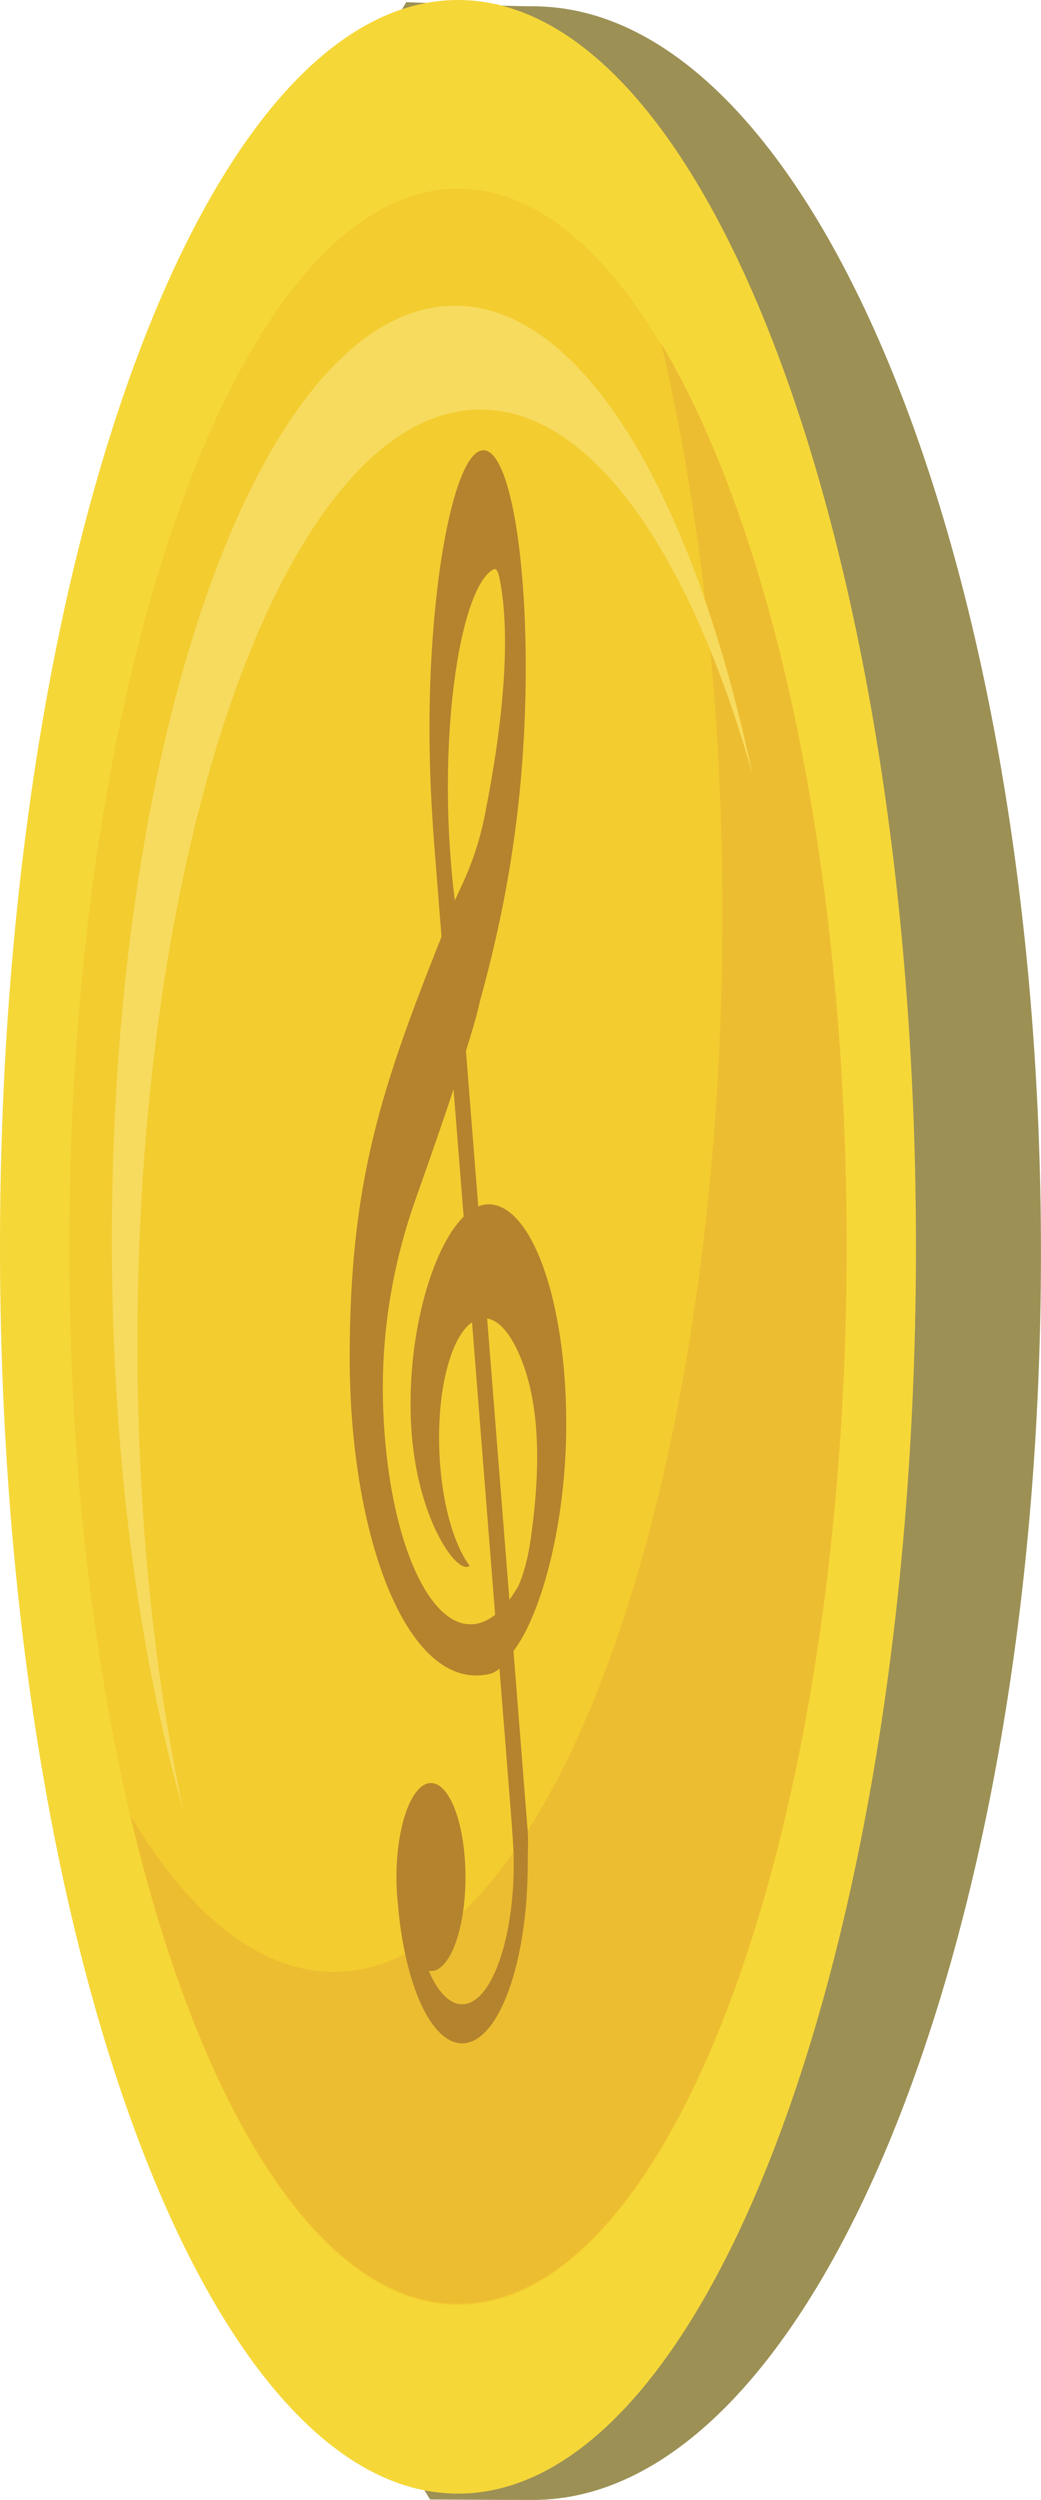 <svg version="1.1" xmlns="http://www.w3.org/2000/svg" xmlns:xlink="http://www.w3.org/1999/xlink" width="24.46" height="58.731" viewBox="0,0,24.46,58.731"><g transform="translate(-227.77,-150.634)"><g data-paper-data="{&quot;isPaintingLayer&quot;:true}" fill-rule="nonzero" stroke-linecap="butt" stroke-linejoin="miter" stroke-miterlimit="10" stroke-dasharray="" stroke-dashoffset="0" style="mix-blend-mode: normal"><path d="M228.353,180.074c0,-14.648 8.963,-29.39 8.963,-29.39c0,0 2.352,0.098 2.975,0.098c6.593,0 11.938,13.114 11.938,29.292c0,16.178 -5.345,29.292 -11.938,29.292c-0.828,0 -2.416,-0.011 -2.416,-0.011c0,0 -9.523,-15.134 -9.523,-29.281" fill="#9c9055" stroke="none" stroke-width="0.035"/><path d="M227.77,179.926c0,-16.178 4.818,-29.292 10.761,-29.292c5.943,0 10.761,13.114 10.761,29.292c0,16.178 -4.818,29.292 -10.761,29.292c-5.943,0 -10.761,-13.114 -10.761,-29.292" fill="#f6d738" stroke="none" stroke-width="0.035"/><path d="M229.398,179.926c0,-13.73 4.089,-24.86 9.133,-24.86c5.044,0 9.133,11.13 9.133,24.86c0,13.73 -4.089,24.86 -9.133,24.86c-5.044,0 -9.133,-11.13 -9.133,-24.86" fill="#f3cc30" stroke="none" stroke-width="0.035"/><path d="M243.309,158.709c2.612,4.374 4.354,12.227 4.354,21.188c0,13.73 -4.089,24.86 -9.133,24.86c-3.232,0 -6.073,-4.572 -7.696,-11.469c1.39,2.328 3.026,3.671 4.778,3.671c5.044,0 9.133,-11.13 9.133,-24.86c0,-4.93 -0.527,-9.526 -1.437,-13.391" fill="#edbd31" stroke="none" stroke-width="0.035"/><path d="M230.998,182.201c0,3.983 0.39,7.718 1.071,10.937c-1.048,-3.703 -1.671,-8.342 -1.671,-13.377c0,-12.12 3.609,-21.945 8.062,-21.945c2.989,0 5.598,4.429 6.99,11.007c-1.474,-5.21 -3.788,-8.567 -6.39,-8.567c-4.452,0 -8.062,9.825 -8.062,21.945" fill="#f7db5e" stroke="none" stroke-width="0.035"/><path d="M238.861,181.699c-0.222,0.154 -0.422,0.492 -0.567,1.008c-0.366,1.305 -0.235,3.25 0.292,4.344c0.069,0.142 0.142,0.266 0.219,0.37c-0.294,0.234 -1.264,-1.134 -1.376,-3.325c-0.106,-2.059 0.482,-4.134 1.235,-4.879l-0.237,-2.993c-0.212,0.64 -0.496,1.47 -0.878,2.544c-0.475,1.336 -0.85,3.004 -0.774,4.99c0.118,3.085 1.132,5.327 2.265,5.006c0.123,-0.035 0.245,-0.099 0.364,-0.193zM239.505,189.837c-0.079,0.067 -0.16,0.109 -0.242,0.126c-1.925,0.428 -3.276,-3.238 -3.276,-7.43c0,-4.114 0.731,-6.309 2.157,-9.892l-0.181,-2.293c-0.077,-1.05 -0.129,-2.264 -0.086,-3.585c0.105,-3.211 0.689,-5.694 1.305,-5.545c0.616,0.149 1.03,2.873 0.925,6.084c-0.088,2.701 -0.515,4.887 -1.067,6.881c-0.008,0.046 -0.063,0.313 -0.322,1.142l0.289,3.652c0.08,-0.033 0.161,-0.049 0.242,-0.05c1.001,0 1.826,2.228 1.826,5.167c0,2.224 -0.543,4.401 -1.24,5.329l0.335,4.238c0.016,0.244 0,0.504 0,0.761c0,2.329 -0.686,4.217 -1.541,4.217c-0.735,0 -1.351,-1.395 -1.509,-3.265c-0.102,-0.912 0.023,-1.898 0.309,-2.447c0.286,-0.549 0.669,-0.537 0.95,0.03c0.281,0.567 0.397,1.561 0.288,2.466c-0.11,0.905 -0.42,1.517 -0.77,1.518c-0.018,0 -0.035,-0.002 -0.053,-0.005c0.219,0.508 0.497,0.787 0.785,0.785c0.669,0 1.212,-1.477 1.212,-3.3c0,-0.225 -0.008,-0.444 -0.066,-1.19l-0.269,-3.397zM240.233,186.834c0.276,-1.889 0.205,-3.416 -0.322,-4.51c-0.212,-0.44 -0.456,-0.676 -0.695,-0.715l0.523,6.61c0.073,-0.098 0.144,-0.208 0.213,-0.329c0.117,-0.269 0.217,-0.613 0.281,-1.056zM239.347,164.02c-0.801,0.479 -1.34,4.163 -0.891,7.769c0.015,0.118 -0.011,-0.12 0,0c0.247,-0.521 0.524,-1.102 0.698,-1.968c0.447,-2.235 0.629,-4.274 0.348,-5.628c-0.052,-0.221 -0.104,-0.203 -0.155,-0.172z" fill="#b4832d" stroke="#b6842e" stroke-width="0"/></g></g></svg>